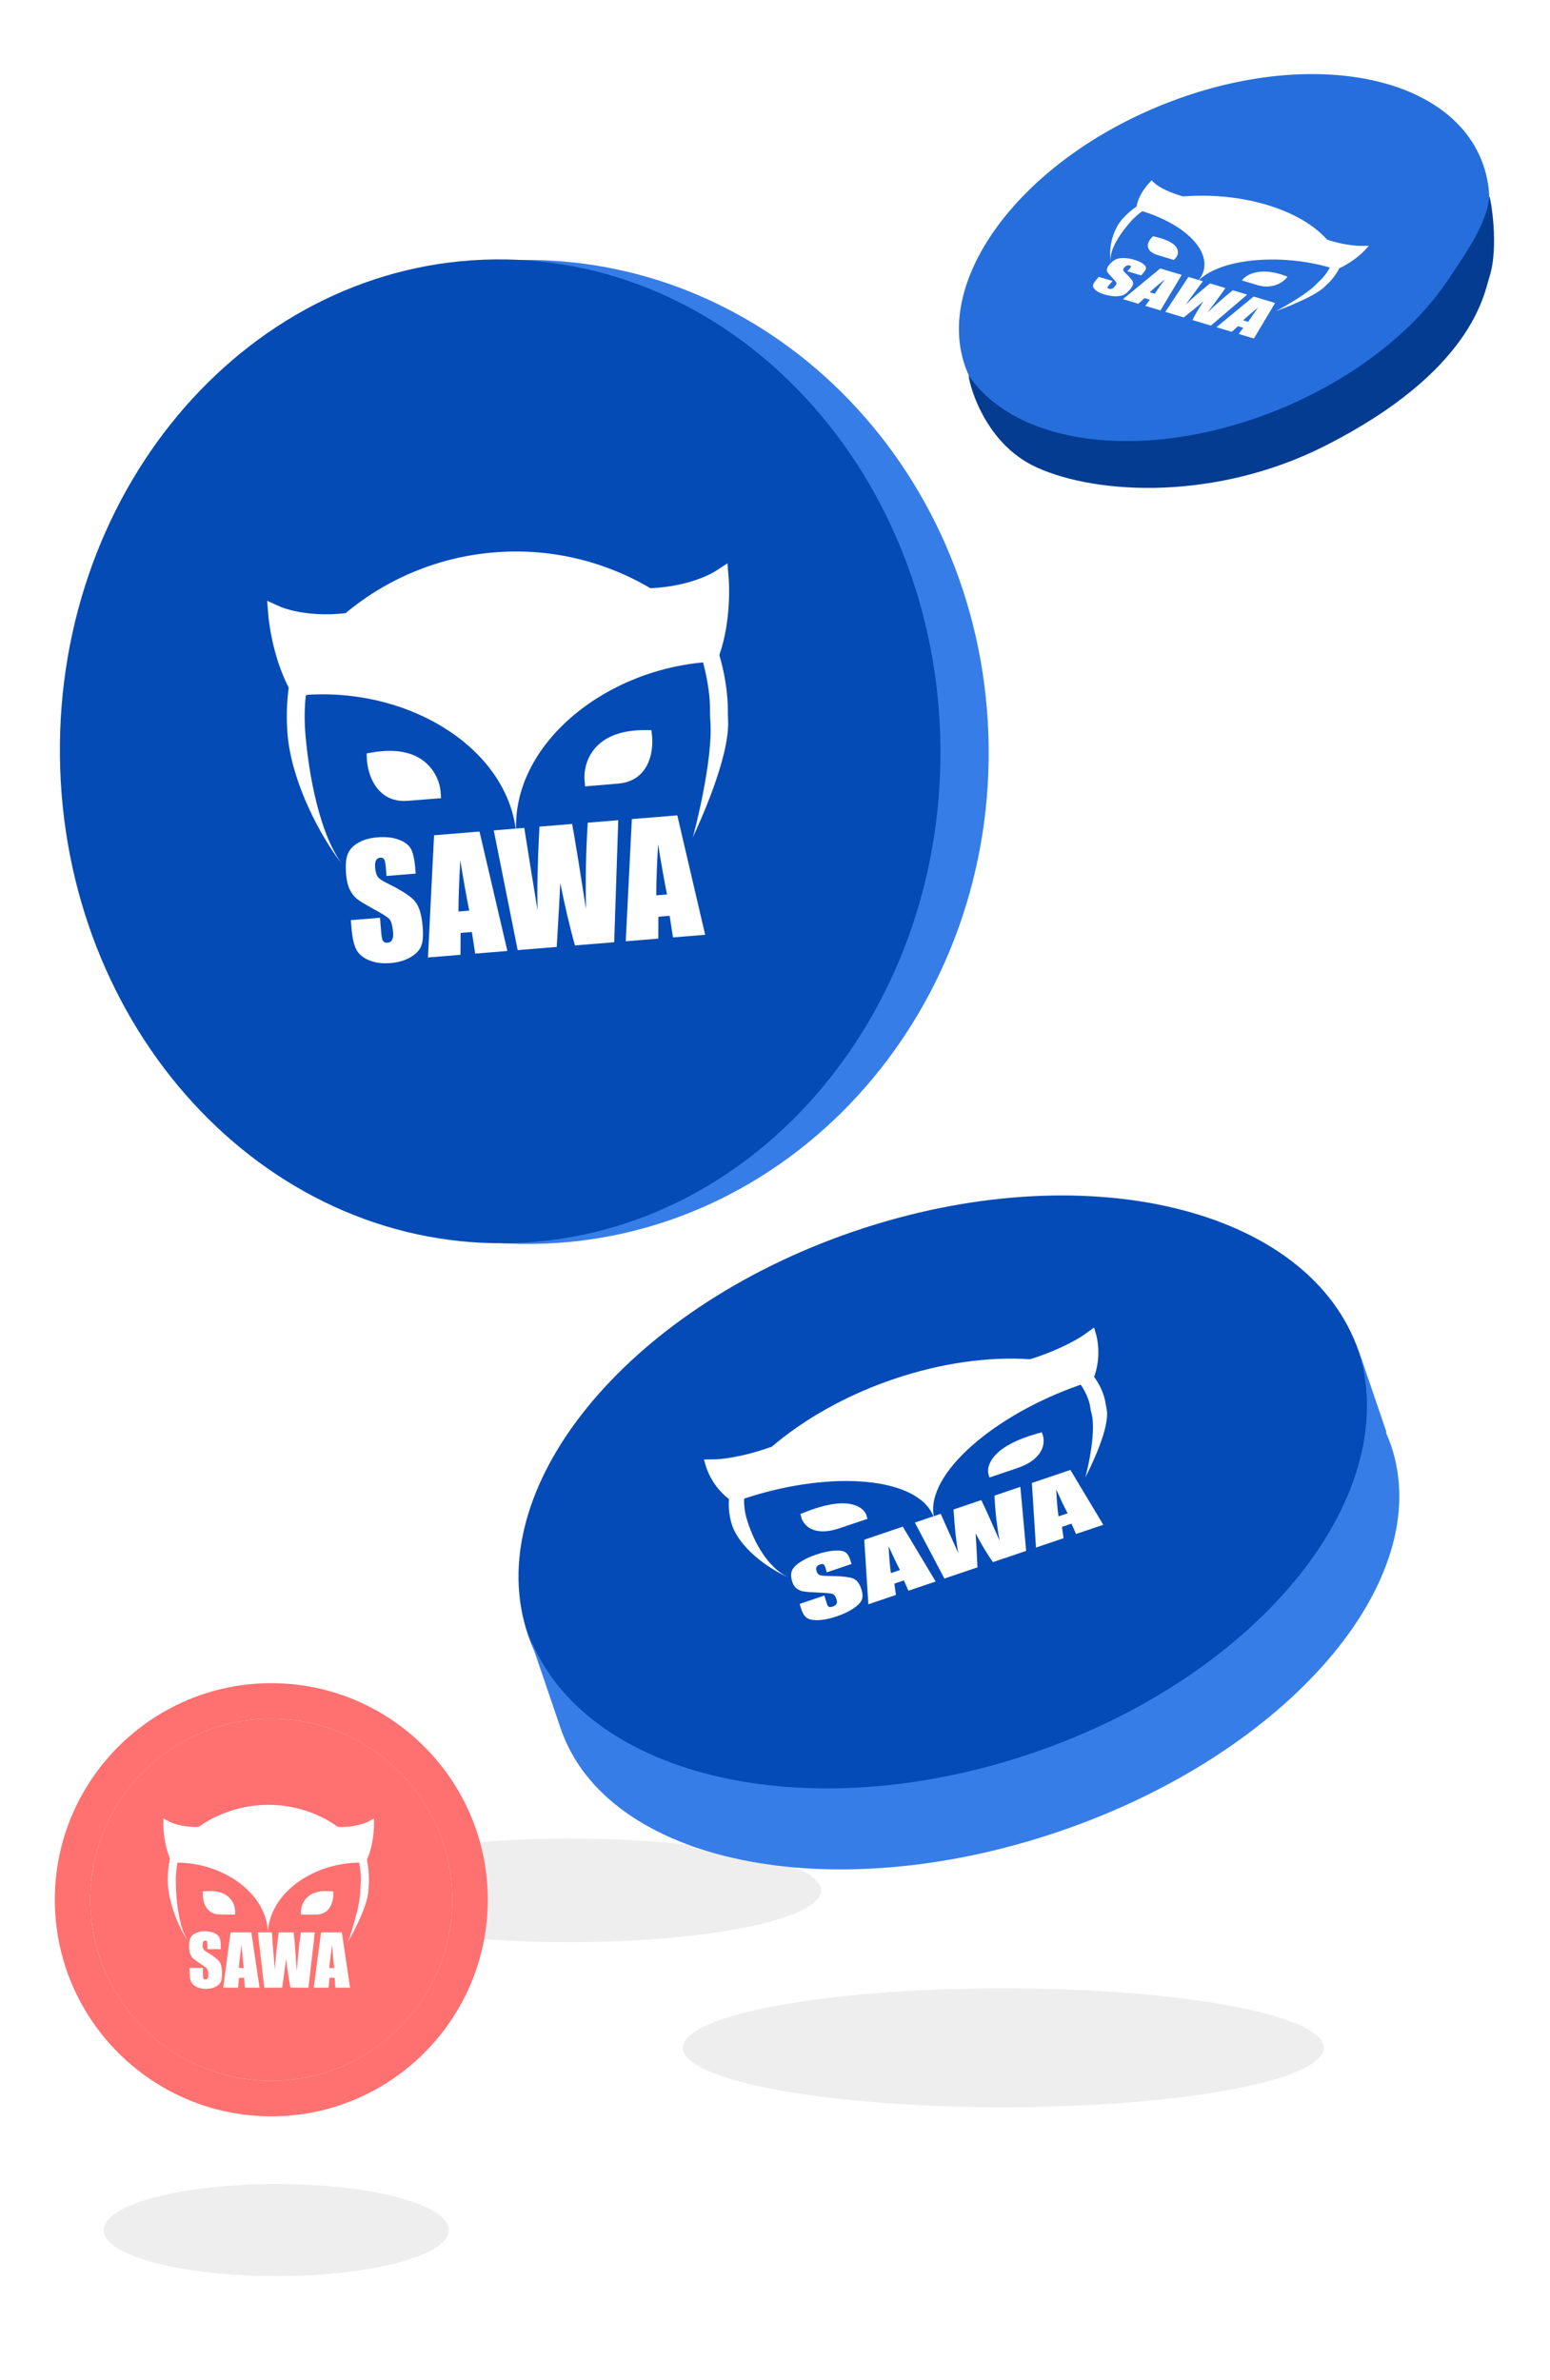 <svg width="404" height="620" viewBox="0 0 404 620" fill="none" xmlns="http://www.w3.org/2000/svg">
<g opacity="0.5" filter="url(#filter0_f_102_83)">
<ellipse cx="261.5" cy="533.5" rx="83.5" ry="15.5" fill="#DDDDDD"/>
</g>
<g opacity="0.5" filter="url(#filter1_f_102_83)">
<ellipse cx="148.5" cy="492.5" rx="65.5" ry="13.5" fill="#DDDDDD"/>
</g>
<g opacity="0.5" filter="url(#filter2_f_102_83)">
<ellipse cx="72" cy="581" rx="45" ry="12" fill="#DDDDDD"/>
</g>
<path d="M354.201 352.231C341.349 314.496 282.452 300.416 222.65 320.783C162.848 341.15 124.788 388.251 137.639 425.986C150.491 463.721 209.388 477.8 269.19 457.433C328.991 437.066 367.052 389.966 354.201 352.231Z" fill="#044BB7"/>
<path d="M361.229 373.192L361.385 373.135L353.745 350.714C366.732 388.847 328.773 436.401 269.088 456.733C209.404 477.064 150.31 462.582 137.317 424.434C137.317 424.434 145.729 449.124 146.12 450.272C158.09 485.424 216.38 497.484 276.049 477.158C335.718 456.832 374.516 411.699 362.565 376.552C362.152 375.406 361.713 374.288 361.229 373.192Z" fill="#377DE7"/>
<path d="M285.257 358.831C285.294 358.884 285.332 358.937 285.367 358.991C285.881 359.719 286.336 360.485 286.736 361.269C287.18 362.16 287.545 363.094 287.828 364.055C287.995 364.624 288.094 365.211 288.193 365.794C288.261 366.197 288.328 366.598 288.418 366.99C288.964 369.45 287.829 373.448 286.43 377.077C285.032 380.705 283.372 383.965 282.865 384.955C283.034 384.599 285.948 373.152 284.457 368.08C284.331 367.652 284.26 367.201 284.188 366.747C284.116 366.289 284.043 365.828 283.913 365.386C283.655 364.507 283.313 363.644 282.908 362.822C282.553 362.107 282.149 361.411 281.681 360.748C259.157 368.531 241.297 383.983 243.387 395.007L245.198 394.394L247.511 399.61L249.783 404.626C249.235 401.818 248.822 398.03 248.544 393.262L255.765 390.819C255.998 391.242 256.757 392.876 258.04 395.718L260.544 401.399C259.818 397.491 259.373 393.575 259.211 389.653L265.954 387.372L267.467 404.046L258.795 406.98C257.298 404.847 255.798 402.354 254.294 399.501C254.404 400.901 254.563 403.847 254.773 408.341L246.151 411.258L238.455 396.676L243.303 395.035C239.193 384.858 217.174 383.005 194.913 390.121C194.681 390.187 194.448 390.265 194.219 390.343L193.947 390.552C193.922 391.683 194.005 392.789 194.195 393.865C194.295 394.451 194.428 395.029 194.596 395.599C196.12 400.781 199.729 408.489 205.881 411.123C202.713 409.767 199.515 407.778 196.844 405.462C193.87 402.881 191.551 399.898 190.678 396.928C190.08 394.905 189.852 392.762 189.997 390.537C185.585 387.231 184.119 382.414 184.051 382.183L183.479 380.239L186.66 380.191C186.711 380.197 192.45 380.036 201.176 376.902C206.788 372.106 213.466 367.803 220.815 364.247C224.743 362.35 228.83 360.681 233.005 359.27C245.047 355.182 257.443 353.382 268.479 354.121C269.668 353.754 270.785 353.373 271.825 352.989C278.762 350.439 282.495 347.787 282.533 347.756L285.157 345.862L285.723 347.786C285.792 348.022 287.241 353.117 285.172 358.709C285.199 358.75 285.228 358.79 285.256 358.83L285.257 358.831Z" fill="white"/>
<path d="M215.496 409.645L221.942 407.464L221.761 406.846C221.395 405.604 220.928 404.796 220.359 404.422C219.799 404.039 218.831 403.892 217.456 403.982C216.092 404.068 214.509 404.417 212.706 405.026C211.058 405.584 209.697 406.218 208.625 406.927C207.551 407.631 206.831 408.348 206.466 409.08C206.113 409.809 206.112 410.771 206.464 411.969C206.708 412.799 207.09 413.42 207.61 413.831C208.141 414.239 208.731 414.499 209.38 414.612C210.03 414.725 211.316 414.824 213.238 414.91C215.158 414.989 216.38 415.096 216.903 415.23C217.415 415.369 217.806 415.898 218.077 416.818C218.2 417.237 218.177 417.591 218.009 417.882C217.851 418.168 217.542 418.39 217.08 418.546C216.619 418.702 216.27 418.728 216.034 418.624C215.809 418.516 215.61 418.17 215.438 417.584L214.879 415.682L208.433 417.863L208.734 418.886C209.078 420.058 209.547 420.893 210.141 421.393C210.735 421.892 211.747 422.127 213.176 422.096C214.616 422.062 216.265 421.731 218.122 421.102C219.815 420.53 221.246 419.851 222.417 419.065C223.586 418.274 224.313 417.539 224.597 416.863C224.893 416.183 224.877 415.286 224.549 414.172C224.099 412.64 223.371 411.666 222.366 411.248C221.361 410.831 219.157 410.607 215.752 410.577C214.565 410.569 213.818 410.471 213.509 410.285C213.19 410.103 212.954 409.752 212.8 409.23C212.681 408.825 212.697 408.487 212.847 408.217C213.008 407.943 213.297 407.735 213.715 407.594C214.1 407.464 214.396 407.445 214.604 407.537C214.813 407.629 214.997 407.946 215.156 408.486L215.496 409.645Z" fill="white"/>
<path fill-rule="evenodd" clip-rule="evenodd" d="M243.876 412.028L235.306 397.741L225.266 401.138L226.334 417.963L233.522 415.531L233.108 412.582L235.598 411.74L236.77 414.432L243.876 412.028ZM231.602 402.837C232.719 405.318 233.713 407.385 234.585 409.036L232.211 409.839C231.98 408.395 231.777 406.062 231.602 402.837Z" fill="white"/>
<path fill-rule="evenodd" clip-rule="evenodd" d="M287.563 397.247L278.994 382.96L268.954 386.357L270.022 403.182L277.21 400.75L276.796 397.801L279.286 396.958L280.458 399.651L287.563 397.247ZM275.29 388.056C276.407 390.537 277.401 392.603 278.273 394.254L275.899 395.058C275.668 393.614 275.465 391.28 275.29 388.056Z" fill="white"/>
<path d="M270.494 379.228C269.312 380.587 267.548 381.664 265.236 382.446C262.19 383.477 259.881 384.266 259.548 384.38L259.507 384.394L257.9 384.938L257.623 383.997C257.277 382.459 257.957 380.664 259.519 378.996C261.628 376.787 265.185 374.956 270.086 373.559L271.537 373.146L271.828 373.969C271.829 373.973 271.832 373.982 271.835 373.994L271.835 373.994C271.922 374.29 272.645 376.76 270.494 379.228Z" fill="white"/>
<path d="M226.093 395.699L225.831 394.753C225.292 393.281 223.773 392.23 221.601 391.826C218.69 391.314 214.802 392.003 210.036 393.876L208.631 394.43L208.833 395.282C208.856 395.398 209.512 398.046 212.729 398.772C214.406 399.164 216.444 398.954 218.756 398.172C221.772 397.151 224.067 396.383 224.435 396.26C224.467 396.249 224.484 396.243 224.486 396.243L226.093 395.699Z" fill="white"/>
<g filter="url(#filter3_f_102_83)">
<path d="M104.072 528.298C122.495 509.876 122.495 480.006 104.072 461.584C85.649 443.161 55.78 443.161 37.357 461.584C18.935 480.006 18.935 509.876 37.357 528.298C55.78 546.721 85.649 546.721 104.072 528.298Z" fill="#FF7070"/>
<path d="M70.715 551.364C39.588 551.364 14.29 526.052 14.29 494.942C14.29 463.832 39.602 438.517 70.715 438.517C101.827 438.517 127.136 463.829 127.136 494.942C127.136 526.055 101.825 551.364 70.715 551.364ZM70.715 447.768C44.701 447.768 23.54 468.928 23.54 494.942C23.54 520.956 44.701 542.116 70.715 542.116C96.728 542.116 117.886 520.953 117.886 494.942C117.886 468.931 96.725 447.768 70.715 447.768V447.768Z" fill="#FF7070"/>
<path d="M57.544 507.808H54.064V506.74C54.064 506.241 54.02 505.924 53.931 505.787C53.842 505.651 53.693 505.582 53.485 505.582C53.26 505.582 53.088 505.674 52.969 505.858C52.856 506.042 52.8 506.321 52.8 506.695C52.8 507.176 52.865 507.538 52.996 507.781C53.12 508.024 53.474 508.318 54.055 508.662C55.723 509.653 56.773 510.466 57.206 511.101C57.639 511.736 57.856 512.76 57.856 514.172C57.856 515.199 57.734 515.956 57.491 516.442C57.254 516.929 56.791 517.338 56.102 517.671C55.414 517.997 54.613 518.16 53.699 518.16C52.696 518.16 51.839 517.97 51.127 517.591C50.42 517.211 49.957 516.727 49.738 516.14C49.518 515.552 49.408 514.718 49.408 513.638V512.695H52.889V514.448C52.889 514.988 52.937 515.336 53.031 515.49C53.132 515.644 53.307 515.721 53.557 515.721C53.806 515.721 53.99 515.623 54.108 515.427C54.233 515.232 54.295 514.941 54.295 514.555C54.295 513.707 54.18 513.152 53.948 512.891C53.711 512.629 53.126 512.193 52.195 511.582C51.263 510.965 50.646 510.517 50.343 510.238C50.041 509.959 49.788 509.573 49.587 509.081C49.391 508.588 49.293 507.959 49.293 507.194C49.293 506.09 49.432 505.283 49.711 504.772C49.996 504.262 50.453 503.864 51.082 503.58C51.711 503.289 52.471 503.143 53.361 503.143C54.334 503.143 55.162 503.301 55.844 503.615C56.533 503.93 56.987 504.327 57.206 504.808C57.432 505.283 57.544 506.093 57.544 507.238V507.808ZM65.511 503.446L67.657 517.858H63.82L63.633 515.267H62.289L62.066 517.858H58.185L60.09 503.446H65.511ZM63.526 512.713C63.336 511.081 63.147 509.066 62.957 506.668C62.577 509.422 62.339 511.437 62.245 512.713H63.526ZM82.059 503.446L80.395 517.858H75.712C75.285 515.644 74.908 513.128 74.582 510.309C74.434 511.514 74.086 514.03 73.54 517.858H68.885L67.212 503.446H70.852L71.235 508.475L71.627 513.327C71.763 510.817 72.107 507.523 72.659 503.446H76.558C76.612 503.867 76.748 505.452 76.968 508.199L77.377 513.674C77.585 510.19 77.932 506.781 78.418 503.446H82.059ZM89.1 503.446L91.246 517.858H87.409L87.222 515.267H85.878L85.655 517.858H81.774L83.679 503.446H89.1ZM87.115 512.713C86.925 511.081 86.735 509.066 86.546 506.668C86.166 509.422 85.928 511.437 85.833 512.713H87.115Z" fill="white"/>
<path d="M95.691 484.832C95.675 484.734 95.653 484.637 95.636 484.539C97.46 480.438 97.484 475.754 97.484 475.537V473.762L95.922 474.607C95.899 474.621 93.682 475.786 89.907 475.957C89.342 475.983 88.738 475.986 88.101 475.957C82.788 472.206 76.441 470.198 69.936 470.21C67.682 470.209 65.435 470.448 63.231 470.925C59.109 471.822 55.208 473.536 51.76 475.965C47.022 476.117 44.18 474.624 44.156 474.604L42.587 473.742V475.534C42.587 475.747 42.611 480.203 44.301 484.227C43.908 486.052 43.711 487.913 43.712 489.779C43.712 492.518 44.42 495.677 45.508 498.685C46.486 501.384 47.769 503.959 49.129 505.996C46.488 502.041 45.828 494.554 45.828 489.776C45.828 489.251 45.846 488.728 45.882 488.208C45.944 487.252 46.063 486.301 46.239 485.36L46.402 485.262C46.526 485.262 46.652 485.262 46.775 485.273C59.06 485.63 69.852 493.851 69.852 503.917C69.852 493.713 81.116 485.399 93.627 485.259C93.761 485.948 93.859 486.646 93.93 487.346C94.011 488.15 94.054 488.971 94.054 489.782C94.054 490.593 93.932 491.401 93.932 492.194C93.932 496.871 90.847 505.643 90.713 505.894C91.105 505.207 92.391 502.945 93.602 500.299C94.813 497.653 95.947 494.622 96.034 492.405C96.065 491.538 96.168 490.662 96.168 489.776C96.168 488.89 96.124 488.003 96.034 487.13C95.951 486.36 95.839 485.588 95.691 484.832Z" fill="white"/>
<path d="M85.465 497.582C84.688 498.386 83.667 498.788 82.418 498.788C80.645 498.788 79.334 498.796 79.323 498.796H78.456V497.929C78.507 496.541 79.101 495.229 80.109 494.274C81.463 493.019 83.475 492.494 86.083 492.712L86.855 492.778L86.879 493.55C86.877 493.653 86.937 496.06 85.465 497.582Z" fill="white"/>
<path d="M61.29 497.929L61.282 498.796H60.414C60.401 498.796 59.092 498.788 57.322 498.788C56.073 498.788 55.042 498.386 54.275 497.582C52.8 496.06 52.86 493.653 52.866 493.55L52.89 492.778L53.66 492.712C56.27 492.494 58.279 493.019 59.635 494.274C60.644 495.229 61.237 496.541 61.29 497.929V497.929Z" fill="white"/>
</g>
<path d="M114.635 95.495C115.644 95.102 116.655 94.728 117.669 94.372C67.583 115.921 42.273 176.326 61.124 230.712C79.974 285.097 136.116 313.578 187.337 295.428C186.35 295.857 185.351 296.272 184.346 296.669C132.287 317.071 74.29 288.541 55.068 233.082C35.845 177.623 62.576 115.921 114.635 95.495Z" fill="#3485FF"/>
<path d="M16.957 197.225C16.178 126.434 69.438 68.454 135.915 67.723C202.392 66.992 256.913 123.787 257.692 194.578C258.47 265.369 205.211 323.349 138.734 324.08C72.257 324.811 17.735 268.016 16.957 197.225Z" fill="#377DE7"/>
<path d="M15.617 197.002C14.839 126.223 65.584 68.281 128.958 67.584C192.333 66.887 244.339 123.7 245.117 194.479C245.895 265.257 195.151 323.2 131.776 323.897C68.402 324.594 16.396 267.781 15.617 197.002Z" fill="#044BB6"/>
<path d="M108.35 227.598L100.743 228.22L100.552 225.885C100.463 224.796 100.309 224.11 100.09 223.828C99.871 223.545 99.535 223.423 99.081 223.46C98.588 223.5 98.228 223.732 98.002 224.155C97.788 224.577 97.715 225.197 97.782 226.014C97.868 227.065 98.075 227.844 98.404 228.352C98.72 228.862 99.544 229.441 100.876 230.089C104.698 231.957 107.139 233.546 108.199 234.856C109.259 236.167 109.915 238.365 110.168 241.452C110.351 243.695 110.221 245.371 109.776 246.478C109.344 247.584 108.406 248.561 106.961 249.41C105.515 250.247 103.793 250.747 101.796 250.91C99.604 251.089 97.696 250.827 96.072 250.125C94.46 249.421 93.362 248.447 92.778 247.202C92.193 245.957 91.804 244.155 91.611 241.794L91.442 239.732L99.049 239.11L99.362 242.942C99.459 244.123 99.624 244.873 99.859 245.193C100.107 245.512 100.504 245.65 101.048 245.605C101.593 245.56 101.978 245.314 102.202 244.864C102.439 244.414 102.524 243.768 102.455 242.925C102.303 241.07 101.951 239.878 101.399 239.349C100.833 238.821 99.478 237.972 97.332 236.802C95.186 235.62 93.757 234.751 93.046 234.196C92.335 233.64 91.714 232.842 91.185 231.802C90.669 230.761 90.343 229.403 90.206 227.73C90.009 225.318 90.169 223.529 90.688 222.364C91.219 221.198 92.147 220.247 93.471 219.512C94.793 218.764 96.427 218.311 98.373 218.152C100.5 217.978 102.337 218.174 103.885 218.739C105.445 219.303 106.508 220.091 107.074 221.102C107.652 222.1 108.043 223.85 108.248 226.353L108.35 227.598Z" fill="white"/>
<path d="M124.981 216.642L132.245 247.754L123.861 248.44L122.989 242.812L120.052 243.052L120.028 248.753L111.546 249.447L113.134 217.611L124.981 216.642ZM122.299 237.248C121.592 233.715 120.817 229.346 119.974 224.141C119.636 230.226 119.477 234.672 119.498 237.477L122.299 237.248Z" fill="white"/>
<path d="M161.146 213.685L160.083 245.478L149.851 246.314C148.521 241.553 147.248 236.122 146.031 230.02C145.922 232.679 145.613 238.24 145.104 246.703L134.93 247.535L128.697 216.338L136.654 215.687L138.389 226.61L140.112 237.143C139.961 231.632 140.125 224.373 140.603 215.364L149.123 214.668C149.315 215.579 149.897 219.017 150.868 224.983L152.741 236.874C152.572 229.224 152.722 221.711 153.189 214.335L161.146 213.685Z" fill="white"/>
<path d="M176.534 212.426L183.798 243.539L175.413 244.224L174.542 238.597L171.604 238.837L171.581 244.538L163.099 245.231L164.686 213.395L176.534 212.426ZM173.852 233.032C173.145 229.5 172.37 225.131 171.526 219.925C171.188 226.011 171.03 230.456 171.05 233.261L173.852 233.032Z" fill="white"/>
<path d="M187.669 171.275C187.616 171.064 187.552 170.857 187.496 170.646C190.749 161.356 189.965 151.116 189.926 150.642L189.609 146.763L186.346 148.888C186.298 148.924 181.662 151.866 173.443 152.913C172.211 153.072 170.893 153.186 169.495 153.235C157.214 145.988 142.983 142.734 128.77 143.923C123.844 144.323 118.974 145.248 114.245 146.683C105.396 149.38 97.177 153.823 90.074 159.748C79.747 160.928 73.27 158.173 73.214 158.133L69.631 156.53L69.951 160.446C69.99 160.912 70.839 170.645 75.25 179.138C74.718 183.195 74.62 187.298 74.956 191.377C75.445 197.361 77.557 204.14 80.472 210.519C83.091 216.244 86.355 221.642 89.691 225.849C83.214 217.679 80.434 201.433 79.58 190.993C79.486 189.844 79.432 188.699 79.417 187.555C79.382 185.456 79.472 183.356 79.688 181.267L80.028 181.024C80.297 181.002 80.573 180.979 80.844 180.98C107.756 179.567 132.811 195.605 134.609 217.602C132.786 195.303 155.917 175.119 183.235 172.578C183.651 174.06 183.99 175.569 184.27 177.085C184.59 178.828 184.83 180.614 184.975 182.386C185.12 184.158 184.998 185.946 185.14 187.681C185.976 197.902 180.803 217.623 180.554 218.195C181.287 216.625 183.694 211.45 185.867 205.451C188.041 199.452 189.978 192.626 189.773 187.765C189.685 185.864 189.754 183.933 189.596 181.996C189.438 180.06 189.182 178.129 188.83 176.238C188.511 174.568 188.126 172.901 187.669 171.275Z" fill="white"/>
<path d="M167.598 200.967C166.045 202.864 163.884 203.925 161.156 204.148C157.281 204.465 154.417 204.717 154.393 204.719L152.497 204.874L152.342 202.979C152.207 199.937 153.27 196.963 155.302 194.695C158.038 191.711 162.34 190.203 168.079 190.214L169.779 190.22L169.97 191.903C169.982 192.129 170.544 197.379 167.598 200.967Z" fill="white"/>
<path d="M114.827 206.046L114.964 207.943L113.068 208.098C113.039 208.101 110.177 208.317 106.309 208.633C103.58 208.856 101.255 208.162 99.435 206.541C95.939 203.48 95.641 198.208 95.634 197.981L95.549 196.29L97.219 196.009C102.886 195.065 107.37 195.854 110.557 198.354C112.932 200.261 114.465 203.023 114.827 206.046Z" fill="white"/>
<g filter="url(#filter4_f_102_83)">
<path d="M336.237 110.613C373.214 95.297 395.505 64.327 386.025 41.44C376.545 18.553 338.884 12.416 301.907 27.733C264.93 43.049 242.639 74.019 252.119 96.906C261.599 119.793 299.26 125.93 336.237 110.613Z" fill="#266EDB"/>
<path d="M388.191 51.163C387.626 58.007 382.41 65.494 377.381 72.982C359.156 100.117 317.097 118.653 283.626 114.277C268.891 112.352 258.249 106.304 252.494 97.82C252.238 98.135 255.703 115.173 270.163 121.755C286.302 129.088 317.28 130.347 345.289 116.196C383.922 96.68 386.824 76.418 388.2 72.209C390.813 64.122 388.459 51.299 388.191 51.163Z" fill="#043C91"/>
<path d="M297.434 71.751L293.842 70.672L294.416 70.035C294.684 69.738 294.808 69.535 294.79 69.426C294.771 69.317 294.655 69.231 294.44 69.166C294.208 69.096 293.981 69.098 293.759 69.171C293.544 69.245 293.336 69.394 293.135 69.617C292.877 69.903 292.75 70.139 292.754 70.325C292.752 70.508 292.959 70.793 293.374 71.178C294.563 72.286 295.21 73.096 295.316 73.609C295.422 74.121 295.096 74.798 294.337 75.64C293.785 76.252 293.253 76.665 292.741 76.879C292.235 77.096 291.537 77.196 290.648 77.181C289.762 77.162 288.847 77.01 287.904 76.727C286.869 76.416 286.086 76.037 285.555 75.59C285.03 75.144 284.812 74.713 284.901 74.294C284.99 73.876 285.325 73.346 285.905 72.702L286.412 72.14L290.004 73.219L289.062 74.264C288.772 74.586 288.635 74.807 288.65 74.929C288.671 75.052 288.81 75.152 289.067 75.23C289.325 75.307 289.567 75.305 289.795 75.226C290.029 75.148 290.249 74.994 290.456 74.764C290.912 74.258 291.091 73.892 290.992 73.664C290.888 73.435 290.519 72.994 289.885 72.341C289.255 71.684 288.859 71.226 288.696 70.966C288.534 70.706 288.481 70.398 288.537 70.042C288.6 69.687 288.836 69.282 289.248 68.826C289.841 68.168 290.418 67.731 290.98 67.513C291.548 67.297 292.234 67.202 293.036 67.228C293.841 67.249 294.703 67.398 295.622 67.674C296.627 67.976 297.396 68.327 297.932 68.726C298.473 69.127 298.728 69.504 298.697 69.859C298.674 70.212 298.356 70.729 297.74 71.412L297.434 71.751Z" fill="white"/>
<path d="M308 71.623L302.473 80.875L298.513 79.685L299.711 78.084L298.324 77.667L296.703 79.141L292.697 77.938L302.405 69.942L308 71.623ZM300.974 76.529C301.654 75.497 302.541 74.238 303.632 72.751C301.761 74.273 300.434 75.4 299.651 76.131L300.974 76.529Z" fill="white"/>
<path d="M325.08 76.755L315.62 84.826L310.787 83.374C311.535 81.922 312.498 80.306 313.675 78.525C312.875 79.197 311.165 80.588 308.545 82.7L303.74 81.256L309.755 72.15L313.513 73.279L311.206 76.395L309.004 79.407C310.493 77.953 312.618 76.098 315.378 73.84L319.402 75.049C319.231 75.316 318.52 76.303 317.271 78.008L314.753 81.397C316.838 79.386 319.028 77.462 321.322 75.626L325.08 76.755Z" fill="white"/>
<path d="M332.347 78.938L326.819 88.191L322.859 87.001L324.058 85.399L322.671 84.983L321.049 86.457L317.044 85.253L326.752 77.257L332.347 78.938ZM325.32 83.844C326.001 82.813 326.887 81.553 327.979 80.066C326.108 81.589 324.78 82.716 323.997 83.447L325.32 83.844Z" fill="white"/>
<path d="M348.975 70.084C349.011 70.021 349.04 69.957 349.075 69.893C353.161 68.014 355.702 65.231 355.818 65.102L356.772 64.044L354.706 64.063C354.674 64.065 351.761 64.072 347.773 63.002C347.175 62.843 346.55 62.657 345.909 62.442C342.44 58.56 336.967 55.395 330.248 53.385C327.922 52.685 325.473 52.131 322.944 51.731C318.207 50.987 313.26 50.799 308.396 51.176C303.424 49.798 301.293 48.027 301.279 48.008L300.123 47.008L299.16 48.076C299.046 48.203 296.677 50.865 296.259 53.787C294.874 54.752 293.67 55.8 292.669 56.912C291.198 58.544 290.232 60.646 289.738 62.775C289.297 64.687 289.238 66.619 289.548 68.254C288.947 65.079 292.288 60.413 294.855 57.567C295.137 57.254 295.436 56.948 295.752 56.649C296.33 56.099 296.964 55.569 297.651 55.062L297.872 55.055C297.999 55.093 298.129 55.132 298.251 55.177C310.738 59.2 317.46 67.445 312.053 73.442C317.535 67.363 333.627 65.902 346.615 69.699C346.383 70.151 346.109 70.597 345.807 71.036C345.458 71.54 345.061 72.043 344.626 72.526C344.19 73.009 343.63 73.453 343.204 73.925C340.691 76.712 332.796 80.982 332.523 81.09C333.296 80.802 335.838 79.853 338.51 78.652C341.181 77.451 343.98 75.997 345.261 74.703C345.758 74.196 346.335 73.706 346.811 73.178C347.287 72.65 347.718 72.108 348.094 71.56C348.422 71.075 348.721 70.58 348.975 70.084Z" fill="white"/>
<path d="M331.571 74.51C330.337 74.748 329.067 74.671 327.778 74.284C325.949 73.734 324.591 73.332 324.58 73.329L323.684 73.059L324.15 72.543C324.949 71.732 326.266 71.134 327.82 70.878C329.892 70.55 332.25 70.861 334.825 71.8L335.587 72.078L335.197 72.546C335.139 72.607 333.908 74.06 331.571 74.51Z" fill="white"/>
<path d="M306.433 67.219L305.959 67.734L305.063 67.465C305.049 67.46 303.703 67.05 301.876 66.501C300.587 66.114 299.739 65.554 299.379 64.837C298.674 63.473 300.03 62.057 300.091 61.998L300.53 61.545L301.36 61.745C304.172 62.424 305.963 63.36 306.689 64.528C307.216 65.41 307.125 66.376 306.433 67.219Z" fill="white"/>
</g>
<defs>
<filter id="filter0_f_102_83" x="151" y="491" width="221" height="85" filterUnits="userSpaceOnUse" color-interpolation-filters="sRGB">
<feFlood flood-opacity="0" result="BackgroundImageFix"/>
<feBlend mode="normal" in="SourceGraphic" in2="BackgroundImageFix" result="shape"/>
<feGaussianBlur stdDeviation="13.5" result="effect1_foregroundBlur_102_83"/>
</filter>
<filter id="filter1_f_102_83" x="56" y="452" width="185" height="81" filterUnits="userSpaceOnUse" color-interpolation-filters="sRGB">
<feFlood flood-opacity="0" result="BackgroundImageFix"/>
<feBlend mode="normal" in="SourceGraphic" in2="BackgroundImageFix" result="shape"/>
<feGaussianBlur stdDeviation="13.5" result="effect1_foregroundBlur_102_83"/>
</filter>
<filter id="filter2_f_102_83" x="0" y="542" width="144" height="78" filterUnits="userSpaceOnUse" color-interpolation-filters="sRGB">
<feFlood flood-opacity="0" result="BackgroundImageFix"/>
<feBlend mode="normal" in="SourceGraphic" in2="BackgroundImageFix" result="shape"/>
<feGaussianBlur stdDeviation="13.5" result="effect1_foregroundBlur_102_83"/>
</filter>
<filter id="filter3_f_102_83" x="10.988" y="435.216" width="119.45" height="119.45" filterUnits="userSpaceOnUse" color-interpolation-filters="sRGB">
<feFlood flood-opacity="0" result="BackgroundImageFix"/>
<feBlend mode="normal" in="SourceGraphic" in2="BackgroundImageFix" result="shape"/>
<feGaussianBlur stdDeviation="1.651" result="effect1_foregroundBlur_102_83"/>
</filter>
<filter id="filter4_f_102_83" x="246.338" y="15.705" width="146.681" height="115.008" filterUnits="userSpaceOnUse" color-interpolation-filters="sRGB">
<feFlood flood-opacity="0" result="BackgroundImageFix"/>
<feBlend mode="normal" in="SourceGraphic" in2="BackgroundImageFix" result="shape"/>
<feGaussianBlur stdDeviation="1.799" result="effect1_foregroundBlur_102_83"/>
</filter>
</defs>
</svg>
